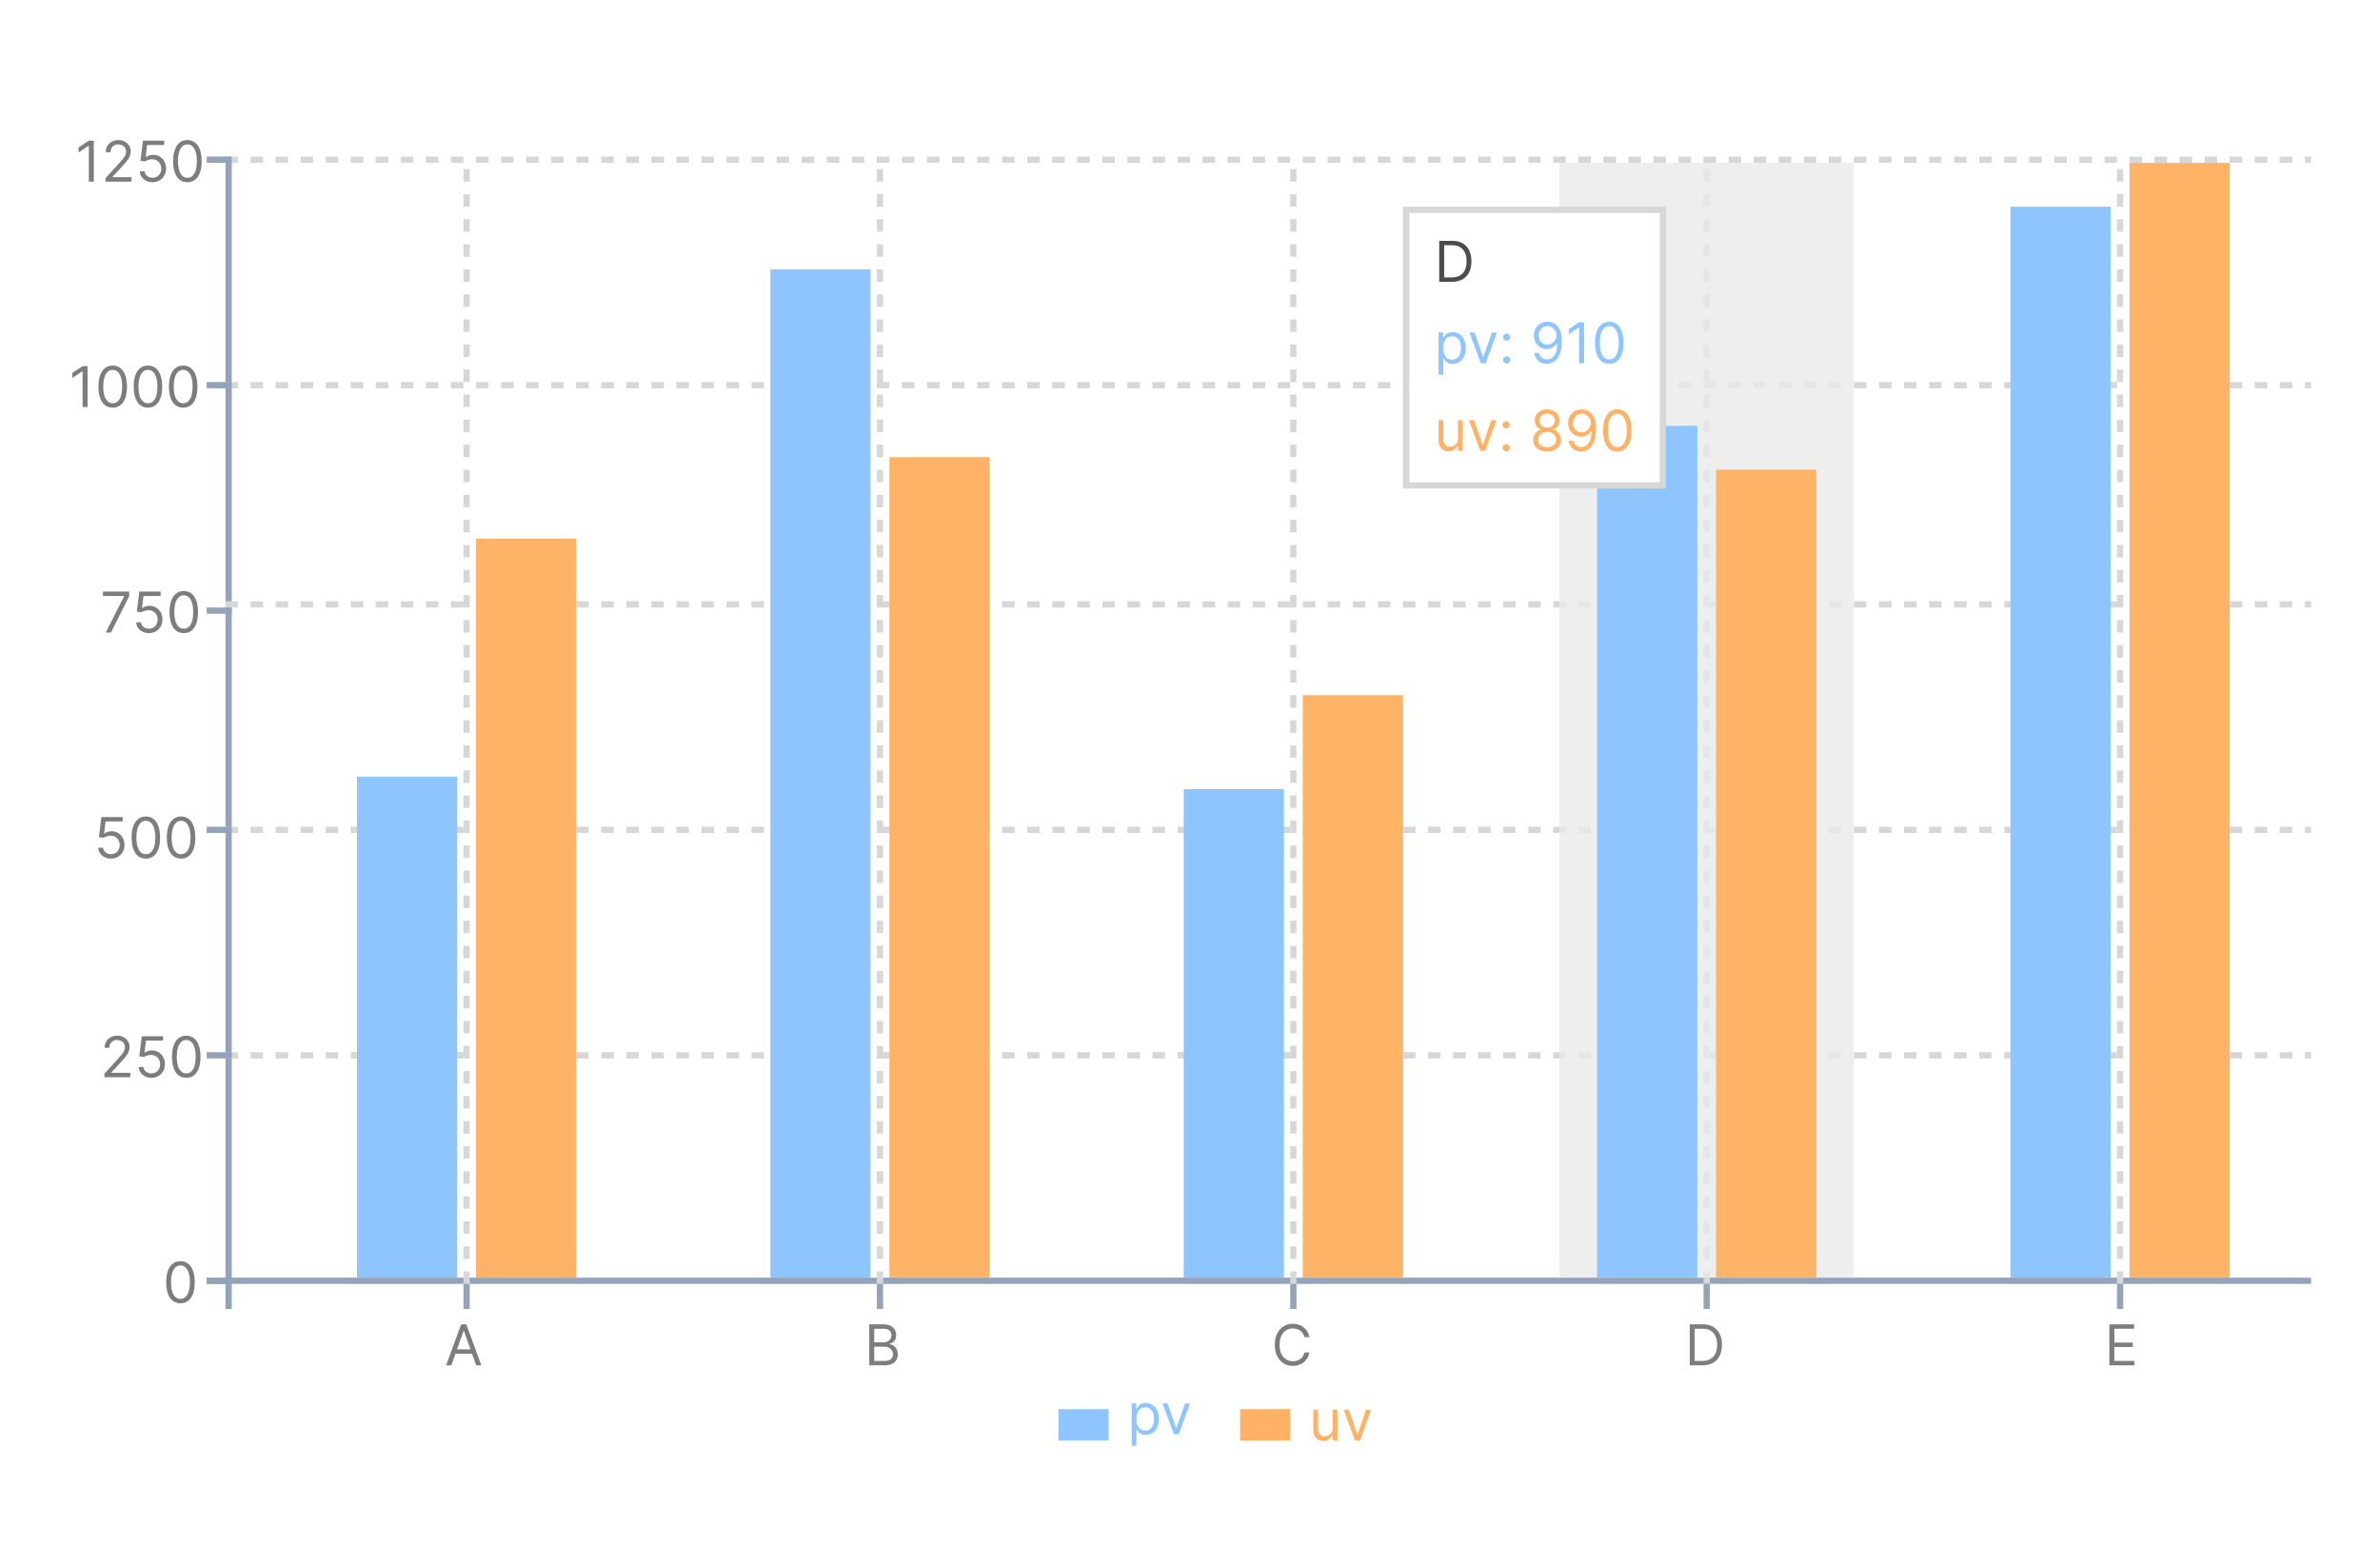 <svg width="380" height="250" viewBox="0 0 380 250" fill="none" xmlns="http://www.w3.org/2000/svg">
<rect width="380" height="250" fill="white"/>
<g clip-path="url(#clip0_550_4221)">
<path d="M26 168.125V166.875C26 166.212 25.737 165.576 25.268 165.107C24.799 164.638 24.163 164.375 23.5 164.375H19.75C19.087 164.375 18.451 164.638 17.982 165.107C17.513 165.576 17.25 166.212 17.25 166.875V168.125" stroke="white" stroke-width="2" stroke-linecap="round" stroke-linejoin="round"/>
<path d="M21.625 161.875C23.006 161.875 24.125 160.756 24.125 159.375C24.125 157.994 23.006 156.875 21.625 156.875C20.244 156.875 19.125 157.994 19.125 159.375C19.125 160.756 20.244 161.875 21.625 161.875Z" stroke="white" stroke-width="2" stroke-linecap="round" stroke-linejoin="round"/>
<path d="M26 161.875L27.25 163.125L29.75 160.625" stroke="white" stroke-width="2" stroke-linecap="round" stroke-linejoin="round"/>
</g>
<line x1="36.5" y1="25" x2="36.5" y2="209" stroke="#94A3B8"/>
<line x1="33" y1="204.5" x2="369" y2="204.5" stroke="#94A3B8"/>
<line x1="36" y1="25.5" x2="369" y2="25.5" stroke="#D7D7D7" stroke-dasharray="2 2"/>
<line x1="74.5" y1="205" x2="74.5" y2="26" stroke="#D7D7D7" stroke-dasharray="2 2"/>
<line x1="140.5" y1="205" x2="140.5" y2="26" stroke="#D7D7D7" stroke-dasharray="2 2"/>
<line x1="206.5" y1="205" x2="206.5" y2="26" stroke="#D7D7D7" stroke-dasharray="2 2"/>
<line x1="272.5" y1="205" x2="272.5" y2="26" stroke="#D7D7D7" stroke-dasharray="2 2"/>
<line x1="338.5" y1="205" x2="338.5" y2="26" stroke="#D7D7D7" stroke-dasharray="2 2"/>
<line x1="36" y1="61.5" x2="369" y2="61.5" stroke="#D7D7D7" stroke-dasharray="2 2"/>
<line x1="36" y1="96.5" x2="369" y2="96.5" stroke="#D7D7D7" stroke-dasharray="2 2"/>
<line x1="36" y1="132.5" x2="369" y2="132.5" stroke="#D7D7D7" stroke-dasharray="2 2"/>
<line x1="36" y1="168.5" x2="369" y2="168.5" stroke="#D7D7D7" stroke-dasharray="2 2"/>
<rect x="57" y="124" width="16" height="80" fill="#8EC5FF"/>
<rect x="76" y="86" width="16" height="118" fill="#FFB366"/>
<rect x="123" y="43" width="16" height="161" fill="#8EC5FF"/>
<rect x="142" y="73" width="16" height="131" fill="#FFB366"/>
<rect x="189" y="126" width="16" height="78" fill="#8EC5FF"/>
<rect x="208" y="111" width="16" height="93" fill="#FFB366"/>
<rect x="321" y="33" width="16" height="171" fill="#8EC5FF"/>
<rect x="340" y="26" width="16" height="178" fill="#FFB366"/>
<line x1="74.5" y1="209" x2="74.5" y2="205" stroke="#94A3B8"/>
<line x1="33" y1="25.5" x2="37" y2="25.5" stroke="#94A3B8"/>
<line x1="33" y1="61.5" x2="37" y2="61.5" stroke="#94A3B8"/>
<line x1="33" y1="97.5" x2="37" y2="97.5" stroke="#94A3B8"/>
<line x1="33" y1="132.5" x2="37" y2="132.5" stroke="#94A3B8"/>
<line x1="33" y1="168.5" x2="37" y2="168.5" stroke="#94A3B8"/>
<line x1="33" y1="204.5" x2="37" y2="204.5" stroke="#94A3B8"/>
<line x1="140.5" y1="209" x2="140.5" y2="205" stroke="#94A3B8"/>
<line x1="206.5" y1="209" x2="206.5" y2="205" stroke="#94A3B8"/>
<line x1="272.5" y1="209" x2="272.5" y2="205" stroke="#94A3B8"/>
<line x1="338.5" y1="209" x2="338.5" y2="205" stroke="#94A3B8"/>
<path d="M72.061 218H71.23L73.633 211.455H74.452L76.855 218H76.024L74.068 212.49H74.017L72.061 218ZM72.368 215.443H75.717V216.146H72.368V215.443Z" fill="#7D7D7D"/>
<path d="M28.812 208.089C28.331 208.089 27.921 207.958 27.582 207.696C27.243 207.432 26.984 207.05 26.805 206.549C26.626 206.046 26.537 205.439 26.537 204.727C26.537 204.02 26.626 203.416 26.805 202.915C26.986 202.412 27.246 202.029 27.585 201.765C27.926 201.498 28.335 201.365 28.812 201.365C29.29 201.365 29.698 201.498 30.037 201.765C30.378 202.029 30.637 202.412 30.816 202.915C30.997 203.416 31.088 204.02 31.088 204.727C31.088 205.439 30.999 206.046 30.82 206.549C30.641 207.05 30.382 207.432 30.043 207.696C29.704 207.958 29.294 208.089 28.812 208.089ZM28.812 207.386C29.29 207.386 29.66 207.156 29.925 206.696C30.189 206.236 30.321 205.58 30.321 204.727C30.321 204.161 30.26 203.678 30.139 203.279C30.02 202.881 29.847 202.577 29.621 202.369C29.397 202.16 29.128 202.055 28.812 202.055C28.34 202.055 27.97 202.289 27.703 202.755C27.437 203.22 27.304 203.877 27.304 204.727C27.304 205.294 27.364 205.776 27.483 206.172C27.602 206.568 27.774 206.87 27.997 207.076C28.223 207.283 28.495 207.386 28.812 207.386Z" fill="#7D7D7D"/>
<path d="M16.678 172V171.425L18.838 169.06C19.092 168.783 19.3 168.542 19.465 168.337C19.629 168.131 19.75 167.937 19.829 167.756C19.91 167.572 19.95 167.381 19.95 167.18C19.95 166.95 19.895 166.751 19.784 166.583C19.675 166.414 19.526 166.284 19.337 166.193C19.147 166.101 18.934 166.055 18.697 166.055C18.446 166.055 18.227 166.108 18.039 166.212C17.854 166.314 17.71 166.458 17.608 166.643C17.508 166.829 17.457 167.046 17.457 167.295H16.703C16.703 166.912 16.791 166.575 16.968 166.286C17.145 165.996 17.386 165.77 17.691 165.608C17.997 165.446 18.342 165.365 18.723 165.365C19.107 165.365 19.446 165.446 19.742 165.608C20.039 165.77 20.271 165.988 20.439 166.263C20.608 166.538 20.692 166.844 20.692 167.18C20.692 167.421 20.648 167.657 20.561 167.887C20.476 168.115 20.326 168.369 20.113 168.651C19.902 168.93 19.609 169.271 19.234 169.673L17.764 171.246V171.297H20.807V172H16.678ZM24.172 172.089C23.797 172.089 23.459 172.015 23.159 171.866C22.859 171.717 22.618 171.512 22.437 171.252C22.256 170.992 22.157 170.696 22.14 170.364H22.907C22.936 170.66 23.071 170.905 23.309 171.099C23.55 171.29 23.838 171.386 24.172 171.386C24.441 171.386 24.679 171.324 24.888 171.198C25.099 171.072 25.264 170.9 25.384 170.68C25.505 170.458 25.566 170.208 25.566 169.929C25.566 169.643 25.503 169.389 25.377 169.165C25.254 168.939 25.083 168.761 24.866 168.631C24.648 168.501 24.4 168.435 24.121 168.433C23.921 168.431 23.715 168.462 23.504 168.526C23.293 168.588 23.12 168.668 22.983 168.766L22.242 168.676L22.638 165.455H26.039V166.158H23.303L23.073 168.088H23.111C23.245 167.982 23.414 167.893 23.616 167.823C23.819 167.752 24.029 167.717 24.249 167.717C24.649 167.717 25.006 167.813 25.32 168.005C25.635 168.195 25.882 168.455 26.061 168.785C26.242 169.115 26.333 169.492 26.333 169.916C26.333 170.334 26.239 170.707 26.052 171.035C25.866 171.361 25.61 171.619 25.284 171.808C24.959 171.996 24.588 172.089 24.172 172.089ZM29.737 172.089C29.256 172.089 28.846 171.958 28.507 171.696C28.168 171.432 27.909 171.05 27.73 170.549C27.551 170.046 27.462 169.439 27.462 168.727C27.462 168.02 27.551 167.416 27.73 166.915C27.911 166.412 28.171 166.029 28.51 165.765C28.851 165.498 29.26 165.365 29.737 165.365C30.215 165.365 30.623 165.498 30.961 165.765C31.302 166.029 31.562 166.412 31.741 166.915C31.922 167.416 32.013 168.02 32.013 168.727C32.013 169.439 31.923 170.046 31.744 170.549C31.565 171.05 31.307 171.432 30.968 171.696C30.629 171.958 30.219 172.089 29.737 172.089ZM29.737 171.386C30.215 171.386 30.585 171.156 30.849 170.696C31.114 170.236 31.246 169.58 31.246 168.727C31.246 168.161 31.185 167.678 31.064 167.279C30.944 166.881 30.772 166.577 30.546 166.369C30.322 166.16 30.053 166.055 29.737 166.055C29.264 166.055 28.895 166.289 28.628 166.755C28.362 167.22 28.229 167.877 28.229 168.727C28.229 169.294 28.288 169.776 28.408 170.172C28.527 170.568 28.699 170.87 28.922 171.076C29.148 171.283 29.42 171.386 29.737 171.386Z" fill="#7D7D7D"/>
<path d="M17.723 137.089C17.348 137.089 17.01 137.015 16.71 136.866C16.409 136.717 16.169 136.512 15.988 136.252C15.806 135.992 15.707 135.696 15.69 135.364H16.457C16.487 135.66 16.621 135.905 16.86 136.099C17.101 136.29 17.389 136.386 17.723 136.386C17.991 136.386 18.23 136.324 18.439 136.198C18.65 136.072 18.815 135.9 18.934 135.68C19.056 135.458 19.116 135.208 19.116 134.929C19.116 134.643 19.054 134.389 18.928 134.165C18.804 133.939 18.634 133.761 18.416 133.631C18.199 133.501 17.951 133.435 17.672 133.433C17.472 133.431 17.266 133.462 17.055 133.526C16.844 133.588 16.671 133.668 16.534 133.766L15.793 133.676L16.189 130.455H19.59V131.158H16.854L16.624 133.088H16.662C16.796 132.982 16.965 132.893 17.167 132.823C17.369 132.752 17.58 132.717 17.8 132.717C18.2 132.717 18.557 132.813 18.87 133.005C19.186 133.195 19.433 133.455 19.612 133.785C19.793 134.115 19.884 134.492 19.884 134.916C19.884 135.334 19.79 135.707 19.602 136.035C19.417 136.361 19.161 136.619 18.835 136.808C18.509 136.996 18.139 137.089 17.723 137.089ZM23.288 137.089C22.807 137.089 22.396 136.958 22.058 136.696C21.719 136.432 21.46 136.05 21.281 135.549C21.102 135.046 21.012 134.439 21.012 133.727C21.012 133.02 21.102 132.416 21.281 131.915C21.462 131.412 21.722 131.029 22.061 130.765C22.402 130.498 22.811 130.365 23.288 130.365C23.765 130.365 24.173 130.498 24.512 130.765C24.853 131.029 25.113 131.412 25.292 131.915C25.473 132.416 25.564 133.02 25.564 133.727C25.564 134.439 25.474 135.046 25.295 135.549C25.116 136.05 24.857 136.432 24.519 136.696C24.18 136.958 23.77 137.089 23.288 137.089ZM23.288 136.386C23.765 136.386 24.136 136.156 24.4 135.696C24.665 135.236 24.797 134.58 24.797 133.727C24.797 133.161 24.736 132.678 24.614 132.279C24.495 131.881 24.323 131.577 24.097 131.369C23.873 131.16 23.603 131.055 23.288 131.055C22.815 131.055 22.445 131.289 22.179 131.755C21.913 132.22 21.78 132.877 21.78 133.727C21.78 134.294 21.839 134.776 21.959 135.172C22.078 135.568 22.249 135.87 22.473 136.076C22.699 136.283 22.971 136.386 23.288 136.386ZM28.913 137.089C28.432 137.089 28.021 136.958 27.683 136.696C27.344 136.432 27.085 136.05 26.906 135.549C26.727 135.046 26.637 134.439 26.637 133.727C26.637 133.02 26.727 132.416 26.906 131.915C27.087 131.412 27.347 131.029 27.686 130.765C28.027 130.498 28.436 130.365 28.913 130.365C29.39 130.365 29.798 130.498 30.137 130.765C30.478 131.029 30.738 131.412 30.917 131.915C31.098 132.416 31.189 133.02 31.189 133.727C31.189 134.439 31.099 135.046 30.92 135.549C30.741 136.05 30.482 136.432 30.144 136.696C29.805 136.958 29.395 137.089 28.913 137.089ZM28.913 136.386C29.39 136.386 29.761 136.156 30.025 135.696C30.29 135.236 30.422 134.58 30.422 133.727C30.422 133.161 30.361 132.678 30.239 132.279C30.12 131.881 29.948 131.577 29.722 131.369C29.498 131.16 29.228 131.055 28.913 131.055C28.44 131.055 28.07 131.289 27.804 131.755C27.538 132.22 27.405 132.877 27.405 133.727C27.405 134.294 27.464 134.776 27.584 135.172C27.703 135.568 27.874 135.87 28.098 136.076C28.324 136.283 28.596 136.386 28.913 136.386Z" fill="#7D7D7D"/>
<path d="M16.882 101L19.81 95.209V95.158H16.435V94.454H20.628V95.196L17.713 101H16.882ZM23.777 101.089C23.402 101.089 23.064 101.015 22.764 100.866C22.463 100.717 22.222 100.512 22.041 100.252C21.86 99.992 21.761 99.696 21.744 99.364H22.511C22.541 99.66 22.675 99.905 22.914 100.099C23.155 100.29 23.442 100.386 23.777 100.386C24.045 100.386 24.284 100.324 24.493 100.198C24.704 100.072 24.869 99.9 24.988 99.68C25.11 99.459 25.17 99.208 25.17 98.929C25.17 98.644 25.107 98.389 24.982 98.165C24.858 97.939 24.688 97.761 24.47 97.631C24.253 97.501 24.005 97.435 23.726 97.433C23.525 97.431 23.32 97.462 23.109 97.526C22.898 97.588 22.724 97.668 22.588 97.766L21.846 97.676L22.243 94.454H25.643V95.158H22.907L22.677 97.088H22.716C22.85 96.981 23.018 96.893 23.221 96.823C23.423 96.752 23.634 96.717 23.853 96.717C24.254 96.717 24.611 96.813 24.924 97.005C25.239 97.195 25.487 97.454 25.666 97.785C25.847 98.115 25.937 98.492 25.937 98.916C25.937 99.334 25.843 99.707 25.656 100.035C25.471 100.361 25.215 100.619 24.889 100.808C24.563 100.996 24.192 101.089 23.777 101.089ZM29.342 101.089C28.86 101.089 28.45 100.958 28.111 100.696C27.773 100.432 27.514 100.05 27.335 99.549C27.156 99.046 27.066 98.439 27.066 97.727C27.066 97.02 27.156 96.416 27.335 95.915C27.516 95.412 27.776 95.029 28.114 94.765C28.455 94.498 28.864 94.365 29.342 94.365C29.819 94.365 30.227 94.498 30.566 94.765C30.907 95.029 31.167 95.412 31.346 95.915C31.527 96.416 31.617 97.02 31.617 97.727C31.617 98.439 31.528 99.046 31.349 99.549C31.17 100.05 30.911 100.432 30.572 100.696C30.233 100.958 29.823 101.089 29.342 101.089ZM29.342 100.386C29.819 100.386 30.19 100.156 30.454 99.696C30.718 99.236 30.85 98.579 30.85 97.727C30.85 97.16 30.79 96.678 30.668 96.279C30.549 95.881 30.376 95.577 30.15 95.369C29.927 95.16 29.657 95.055 29.342 95.055C28.869 95.055 28.499 95.289 28.233 95.755C27.966 96.22 27.833 96.877 27.833 97.727C27.833 98.294 27.893 98.776 28.012 99.172C28.132 99.568 28.303 99.87 28.527 100.076C28.753 100.283 29.024 100.386 29.342 100.386Z" fill="#7D7D7D"/>
<path d="M13.979 58.455V65H13.186V59.285H13.148L11.55 60.347V59.541L13.186 58.455H13.979ZM17.996 65.09C17.515 65.09 17.104 64.959 16.766 64.696C16.427 64.432 16.168 64.05 15.989 63.549C15.81 63.046 15.72 62.439 15.72 61.727C15.72 61.02 15.81 60.416 15.989 59.915C16.17 59.412 16.43 59.029 16.769 58.765C17.11 58.498 17.519 58.365 17.996 58.365C18.473 58.365 18.881 58.498 19.22 58.765C19.561 59.029 19.821 59.412 20 59.915C20.181 60.416 20.272 61.02 20.272 61.727C20.272 62.439 20.182 63.046 20.003 63.549C19.824 64.05 19.565 64.432 19.227 64.696C18.888 64.959 18.478 65.09 17.996 65.09ZM17.996 64.386C18.473 64.386 18.844 64.156 19.108 63.696C19.372 63.236 19.505 62.58 19.505 61.727C19.505 61.16 19.444 60.678 19.322 60.279C19.203 59.881 19.03 59.577 18.805 59.369C18.581 59.16 18.311 59.055 17.996 59.055C17.523 59.055 17.153 59.289 16.887 59.755C16.621 60.22 16.488 60.877 16.488 61.727C16.488 62.294 16.547 62.776 16.666 63.172C16.786 63.568 16.957 63.87 17.181 64.076C17.407 64.283 17.679 64.386 17.996 64.386ZM23.621 65.09C23.14 65.09 22.729 64.959 22.391 64.696C22.052 64.432 21.793 64.05 21.614 63.549C21.435 63.046 21.346 62.439 21.346 61.727C21.346 61.02 21.435 60.416 21.614 59.915C21.795 59.412 22.055 59.029 22.394 58.765C22.735 58.498 23.144 58.365 23.621 58.365C24.098 58.365 24.506 58.498 24.845 58.765C25.186 59.029 25.446 59.412 25.625 59.915C25.806 60.416 25.897 61.02 25.897 61.727C25.897 62.439 25.807 63.046 25.628 63.549C25.449 64.05 25.19 64.432 24.852 64.696C24.513 64.959 24.103 65.09 23.621 65.09ZM23.621 64.386C24.098 64.386 24.469 64.156 24.733 63.696C24.997 63.236 25.13 62.58 25.13 61.727C25.13 61.16 25.069 60.678 24.947 60.279C24.828 59.881 24.655 59.577 24.43 59.369C24.206 59.16 23.936 59.055 23.621 59.055C23.148 59.055 22.778 59.289 22.512 59.755C22.246 60.22 22.113 60.877 22.113 61.727C22.113 62.294 22.172 62.776 22.291 63.172C22.411 63.568 22.582 63.87 22.806 64.076C23.032 64.283 23.304 64.386 23.621 64.386ZM29.246 65.09C28.765 65.09 28.354 64.959 28.016 64.696C27.677 64.432 27.418 64.05 27.239 63.549C27.06 63.046 26.971 62.439 26.971 61.727C26.971 61.02 27.06 60.416 27.239 59.915C27.42 59.412 27.68 59.029 28.019 58.765C28.36 58.498 28.769 58.365 29.246 58.365C29.723 58.365 30.131 58.498 30.47 58.765C30.811 59.029 31.071 59.412 31.25 59.915C31.431 60.416 31.522 61.02 31.522 61.727C31.522 62.439 31.432 63.046 31.253 63.549C31.074 64.05 30.815 64.432 30.477 64.696C30.138 64.959 29.728 65.09 29.246 65.09ZM29.246 64.386C29.723 64.386 30.094 64.156 30.358 63.696C30.622 63.236 30.755 62.58 30.755 61.727C30.755 61.16 30.694 60.678 30.572 60.279C30.453 59.881 30.28 59.577 30.055 59.369C29.831 59.16 29.561 59.055 29.246 59.055C28.773 59.055 28.403 59.289 28.137 59.755C27.871 60.22 27.738 60.877 27.738 61.727C27.738 62.294 27.797 62.776 27.916 63.172C28.036 63.568 28.207 63.87 28.431 64.076C28.657 64.283 28.929 64.386 29.246 64.386Z" fill="#7D7D7D"/>
<path d="M14.979 22.454V29H14.186V23.285H14.148L12.55 24.347V23.541L14.186 22.454H14.979ZM16.861 29V28.425L19.022 26.06C19.275 25.783 19.484 25.542 19.648 25.337C19.812 25.131 19.934 24.937 20.012 24.756C20.093 24.572 20.134 24.381 20.134 24.18C20.134 23.95 20.078 23.751 19.968 23.583C19.859 23.414 19.71 23.284 19.52 23.193C19.331 23.101 19.117 23.055 18.881 23.055C18.63 23.055 18.41 23.108 18.223 23.212C18.037 23.314 17.893 23.458 17.791 23.643C17.691 23.829 17.641 24.046 17.641 24.296H16.887C16.887 23.912 16.975 23.575 17.152 23.285C17.329 22.996 17.57 22.77 17.874 22.608C18.181 22.446 18.525 22.365 18.907 22.365C19.29 22.365 19.63 22.446 19.926 22.608C20.222 22.77 20.454 22.988 20.623 23.263C20.791 23.538 20.875 23.844 20.875 24.18C20.875 24.421 20.832 24.657 20.744 24.887C20.659 25.115 20.51 25.369 20.297 25.651C20.086 25.93 19.793 26.271 19.418 26.673L17.948 28.246V28.297H20.99V29H16.861ZM24.356 29.09C23.981 29.09 23.643 29.015 23.343 28.866C23.042 28.717 22.802 28.512 22.62 28.252C22.439 27.992 22.34 27.696 22.323 27.364H23.09C23.12 27.66 23.254 27.905 23.493 28.099C23.734 28.291 24.021 28.386 24.356 28.386C24.624 28.386 24.863 28.323 25.072 28.198C25.283 28.072 25.448 27.899 25.567 27.68C25.689 27.459 25.749 27.208 25.749 26.929C25.749 26.643 25.686 26.389 25.561 26.165C25.437 25.939 25.267 25.761 25.049 25.631C24.832 25.501 24.584 25.435 24.305 25.433C24.104 25.431 23.899 25.462 23.688 25.526C23.477 25.588 23.303 25.668 23.167 25.766L22.425 25.676L22.822 22.454H26.222V23.158H23.486L23.256 25.088H23.295C23.429 24.982 23.597 24.893 23.8 24.823C24.002 24.753 24.213 24.717 24.433 24.717C24.833 24.717 25.19 24.813 25.503 25.005C25.819 25.195 26.066 25.454 26.245 25.785C26.426 26.115 26.516 26.492 26.516 26.916C26.516 27.334 26.423 27.707 26.235 28.035C26.05 28.361 25.794 28.619 25.468 28.808C25.142 28.996 24.771 29.09 24.356 29.09ZM29.921 29.09C29.439 29.09 29.029 28.959 28.69 28.696C28.352 28.432 28.093 28.05 27.914 27.549C27.735 27.046 27.645 26.439 27.645 25.727C27.645 25.02 27.735 24.416 27.914 23.915C28.095 23.412 28.355 23.029 28.694 22.765C29.035 22.498 29.444 22.365 29.921 22.365C30.398 22.365 30.806 22.498 31.145 22.765C31.486 23.029 31.746 23.412 31.925 23.915C32.106 24.416 32.197 25.02 32.197 25.727C32.197 26.439 32.107 27.046 31.928 27.549C31.749 28.05 31.49 28.432 31.151 28.696C30.813 28.959 30.402 29.09 29.921 29.09ZM29.921 28.386C30.398 28.386 30.769 28.156 31.033 27.696C31.297 27.236 31.429 26.579 31.429 25.727C31.429 25.16 31.369 24.678 31.247 24.279C31.128 23.881 30.955 23.577 30.73 23.369C30.506 23.16 30.236 23.055 29.921 23.055C29.448 23.055 29.078 23.289 28.812 23.755C28.546 24.22 28.412 24.877 28.412 25.727C28.412 26.294 28.472 26.776 28.591 27.172C28.711 27.568 28.882 27.87 29.106 28.076C29.332 28.283 29.603 28.386 29.921 28.386Z" fill="#7D7D7D"/>
<path d="M138.793 218V211.455H141.081C141.537 211.455 141.913 211.533 142.209 211.691C142.505 211.847 142.726 212.056 142.871 212.321C143.016 212.583 143.088 212.874 143.088 213.193C143.088 213.474 143.038 213.707 142.938 213.89C142.84 214.073 142.71 214.218 142.548 214.325C142.388 214.431 142.214 214.51 142.027 214.561V214.625C142.227 214.638 142.429 214.708 142.631 214.836C142.833 214.964 143.003 215.147 143.139 215.386C143.276 215.624 143.344 215.916 143.344 216.261C143.344 216.589 143.269 216.885 143.12 217.147C142.971 217.409 142.735 217.616 142.414 217.77C142.092 217.923 141.673 218 141.158 218H138.793ZM139.585 217.297H141.158C141.675 217.297 142.043 217.197 142.26 216.996C142.48 216.794 142.589 216.549 142.589 216.261C142.589 216.04 142.533 215.835 142.42 215.648C142.307 215.458 142.146 215.307 141.938 215.194C141.729 215.079 141.482 215.021 141.196 215.021H139.585V217.297ZM139.585 214.331H141.055C141.294 214.331 141.509 214.284 141.701 214.19C141.895 214.097 142.048 213.964 142.161 213.794C142.276 213.624 142.334 213.423 142.334 213.193C142.334 212.906 142.234 212.662 142.033 212.461C141.833 212.259 141.516 212.158 141.081 212.158H139.585V214.331Z" fill="#7D7D7D"/>
<path d="M180.69 230.841V224.091H181.419V224.871H181.509C181.564 224.786 181.641 224.677 181.739 224.545C181.839 224.411 181.982 224.291 182.167 224.187C182.354 224.08 182.608 224.027 182.928 224.027C183.341 224.027 183.705 224.13 184.021 224.337C184.336 224.544 184.582 224.837 184.759 225.216C184.936 225.595 185.024 226.043 185.024 226.558C185.024 227.078 184.936 227.529 184.759 227.91C184.582 228.289 184.337 228.583 184.024 228.792C183.711 228.999 183.349 229.102 182.94 229.102C182.625 229.102 182.373 229.05 182.183 228.946C181.993 228.839 181.847 228.719 181.745 228.585C181.643 228.448 181.564 228.335 181.509 228.246H181.445V230.841H180.69ZM181.432 226.545C181.432 226.916 181.486 227.243 181.595 227.527C181.703 227.808 181.862 228.028 182.071 228.188C182.28 228.346 182.536 228.425 182.838 228.425C183.153 228.425 183.417 228.342 183.627 228.175C183.841 228.007 184 227.781 184.107 227.498C184.216 227.212 184.27 226.895 184.27 226.545C184.27 226.2 184.217 225.889 184.11 225.612C184.006 225.333 183.847 225.113 183.634 224.951C183.423 224.787 183.158 224.705 182.838 224.705C182.531 224.705 182.273 224.782 182.065 224.938C181.856 225.091 181.698 225.306 181.592 225.583C181.485 225.858 181.432 226.179 181.432 226.545ZM190.013 224.091L188.198 229H187.431L185.615 224.091H186.434L187.789 228.003H187.84L189.195 224.091H190.013Z" fill="#8EC5FF"/>
<path d="M212.784 227.993V225.091H213.538V230H212.784V229.169H212.733C212.618 229.418 212.439 229.63 212.196 229.805C211.953 229.978 211.646 230.064 211.276 230.064C210.969 230.064 210.696 229.997 210.457 229.863C210.219 229.726 210.031 229.522 209.895 229.249C209.759 228.974 209.69 228.628 209.69 228.21V225.091H210.445V228.159C210.445 228.517 210.545 228.803 210.745 229.016C210.947 229.229 211.205 229.335 211.518 229.335C211.706 229.335 211.897 229.287 212.091 229.191C212.287 229.096 212.451 228.949 212.583 228.75C212.717 228.552 212.784 228.3 212.784 227.993ZM218.934 225.091L217.119 230H216.352L214.536 225.091H215.354L216.71 229.003H216.761L218.116 225.091H218.934Z" fill="#FFB266"/>
<path d="M209.06 213.5H208.267C208.22 213.272 208.138 213.072 208.021 212.899C207.906 212.727 207.765 212.582 207.599 212.464C207.435 212.345 207.253 212.256 207.053 212.196C206.852 212.136 206.643 212.107 206.426 212.107C206.03 212.107 205.671 212.207 205.349 212.407C205.029 212.607 204.775 212.902 204.585 213.292C204.398 213.682 204.304 214.161 204.304 214.727C204.304 215.294 204.398 215.772 204.585 216.162C204.775 216.552 205.029 216.847 205.349 217.048C205.671 217.248 206.03 217.348 206.426 217.348C206.643 217.348 206.852 217.318 207.053 217.259C207.253 217.199 207.435 217.11 207.599 216.993C207.765 216.874 207.906 216.728 208.021 216.555C208.138 216.381 208.22 216.18 208.267 215.955H209.06C209 216.289 208.891 216.588 208.734 216.853C208.576 217.117 208.38 217.342 208.146 217.527C207.911 217.71 207.648 217.85 207.356 217.946C207.066 218.042 206.756 218.089 206.426 218.089C205.868 218.089 205.371 217.953 204.937 217.68C204.502 217.408 204.16 217.02 203.911 216.517C203.662 216.014 203.537 215.418 203.537 214.727C203.537 214.037 203.662 213.44 203.911 212.938C204.16 212.435 204.502 212.047 204.937 211.774C205.371 211.501 205.868 211.365 206.426 211.365C206.756 211.365 207.066 211.413 207.356 211.509C207.648 211.605 207.911 211.745 208.146 211.931C208.38 212.114 208.576 212.338 208.734 212.602C208.891 212.864 209 213.163 209.06 213.5Z" fill="#7D7D7D"/>
<path d="M271.812 218H269.793V211.455H271.902C272.537 211.455 273.08 211.586 273.532 211.848C273.984 212.108 274.33 212.482 274.571 212.969C274.811 213.455 274.932 214.037 274.932 214.714C274.932 215.396 274.81 215.983 274.567 216.475C274.325 216.966 273.971 217.343 273.506 217.607C273.042 217.869 272.477 218 271.812 218ZM270.585 217.297H271.761C272.303 217.297 272.751 217.192 273.107 216.984C273.463 216.775 273.728 216.478 273.903 216.092C274.077 215.706 274.165 215.247 274.165 214.714C274.165 214.186 274.078 213.731 273.906 213.35C273.733 212.966 273.475 212.672 273.132 212.468C272.789 212.261 272.362 212.158 271.851 212.158H270.585V217.297Z" fill="#7D7D7D"/>
<path d="M336.793 218V211.455H340.743V212.158H337.585V214.369H340.538V215.072H337.585V217.297H340.794V218H336.793Z" fill="#7D7D7D"/>
<rect x="169" y="225" width="8" height="5" fill="#8EC5FF"/>
<rect x="198" y="225" width="8" height="5" fill="#FFB266"/>
<rect x="249" y="26" width="47" height="178" fill="#E9E9EA" fill-opacity="0.8"/>
<rect x="255" y="68" width="16" height="136" fill="#8EC5FF"/>
<rect x="274" y="75" width="16" height="129" fill="#FFB366"/>
<rect x="224.5" y="33.5" width="41" height="44" fill="white" stroke="#D7D7D7"/>
<path d="M232.784 69.993V67.091H233.538V72H232.784V71.169H232.733C232.618 71.418 232.439 71.63 232.196 71.805C231.953 71.978 231.646 72.064 231.276 72.064C230.969 72.064 230.696 71.997 230.457 71.863C230.219 71.726 230.031 71.522 229.895 71.249C229.759 70.974 229.69 70.628 229.69 70.21V67.091H230.445V70.159C230.445 70.517 230.545 70.803 230.745 71.016C230.947 71.229 231.205 71.335 231.518 71.335C231.706 71.335 231.897 71.287 232.091 71.191C232.287 71.096 232.451 70.948 232.583 70.75C232.717 70.552 232.784 70.3 232.784 69.993ZM238.934 67.091L237.119 72H236.352L234.536 67.091H235.354L236.71 71.003H236.761L238.116 67.091H238.934ZM240.479 72.051C240.322 72.051 240.186 71.995 240.073 71.882C239.96 71.769 239.904 71.633 239.904 71.476C239.904 71.318 239.96 71.183 240.073 71.07C240.186 70.957 240.322 70.901 240.479 70.901C240.637 70.901 240.772 70.957 240.885 71.07C240.998 71.183 241.055 71.318 241.055 71.476C241.055 71.58 241.028 71.676 240.975 71.763C240.924 71.851 240.854 71.921 240.767 71.974C240.682 72.026 240.586 72.051 240.479 72.051ZM240.479 68.408C240.322 68.408 240.186 68.351 240.073 68.238C239.96 68.125 239.904 67.99 239.904 67.832C239.904 67.675 239.96 67.539 240.073 67.427C240.186 67.314 240.322 67.257 240.479 67.257C240.637 67.257 240.772 67.314 240.885 67.427C240.998 67.539 241.055 67.675 241.055 67.832C241.055 67.937 241.028 68.033 240.975 68.12C240.924 68.207 240.854 68.278 240.767 68.331C240.682 68.382 240.586 68.408 240.479 68.408ZM247.023 72.09C246.584 72.09 246.196 72.012 245.86 71.856C245.525 71.698 245.264 71.482 245.077 71.207C244.889 70.93 244.797 70.615 244.799 70.261C244.797 69.984 244.851 69.729 244.962 69.494C245.073 69.258 245.224 69.061 245.416 68.903C245.609 68.743 245.826 68.642 246.064 68.599V68.561C245.751 68.48 245.502 68.304 245.316 68.034C245.131 67.761 245.04 67.451 245.042 67.104C245.04 66.771 245.124 66.474 245.294 66.212C245.465 65.95 245.699 65.743 245.997 65.592C246.298 65.441 246.64 65.365 247.023 65.365C247.402 65.365 247.741 65.441 248.04 65.592C248.338 65.743 248.572 65.95 248.743 66.212C248.915 66.474 249.003 66.771 249.005 67.104C249.003 67.451 248.908 67.761 248.72 68.034C248.535 68.304 248.289 68.48 247.982 68.561V68.599C248.218 68.642 248.432 68.743 248.621 68.903C248.811 69.061 248.962 69.258 249.075 69.494C249.188 69.729 249.245 69.984 249.248 70.261C249.245 70.615 249.15 70.93 248.96 71.207C248.772 71.482 248.511 71.698 248.177 71.856C247.845 72.012 247.46 72.09 247.023 72.09ZM247.023 71.386C247.319 71.386 247.575 71.338 247.79 71.243C248.005 71.147 248.172 71.011 248.289 70.837C248.406 70.662 248.466 70.457 248.468 70.223C248.466 69.976 248.402 69.757 248.276 69.568C248.15 69.378 247.979 69.229 247.761 69.12C247.546 69.012 247.3 68.957 247.023 68.957C246.744 68.957 246.495 69.012 246.275 69.12C246.058 69.229 245.886 69.378 245.761 69.568C245.637 69.757 245.576 69.976 245.579 70.223C245.576 70.457 245.633 70.662 245.748 70.837C245.865 71.011 246.032 71.147 246.25 71.243C246.467 71.338 246.725 71.386 247.023 71.386ZM247.023 68.28C247.258 68.28 247.465 68.233 247.646 68.139C247.83 68.046 247.973 67.914 248.078 67.746C248.182 67.578 248.236 67.381 248.238 67.155C248.236 66.933 248.183 66.74 248.081 66.576C247.979 66.41 247.837 66.282 247.656 66.193C247.475 66.101 247.264 66.055 247.023 66.055C246.778 66.055 246.564 66.101 246.381 66.193C246.198 66.282 246.056 66.41 245.956 66.576C245.856 66.74 245.807 66.933 245.809 67.155C245.807 67.381 245.857 67.578 245.959 67.746C246.063 67.914 246.207 68.046 246.39 68.139C246.574 68.233 246.785 68.28 247.023 68.28ZM252.556 65.365C252.825 65.367 253.093 65.418 253.362 65.519C253.63 65.619 253.875 65.785 254.097 66.017C254.318 66.247 254.496 66.561 254.631 66.96C254.765 67.358 254.832 67.858 254.832 68.459C254.832 69.04 254.776 69.557 254.666 70.009C254.557 70.459 254.399 70.838 254.193 71.147C253.988 71.456 253.739 71.69 253.445 71.85C253.153 72.01 252.823 72.09 252.454 72.09C252.088 72.09 251.76 72.017 251.473 71.872C251.187 71.725 250.953 71.522 250.77 71.262C250.589 71 250.472 70.696 250.421 70.351H251.201C251.271 70.651 251.411 70.9 251.62 71.096C251.831 71.289 252.109 71.386 252.454 71.386C252.959 71.386 253.357 71.166 253.649 70.725C253.943 70.284 254.09 69.66 254.09 68.855H254.039C253.92 69.034 253.778 69.189 253.614 69.319C253.45 69.448 253.268 69.549 253.068 69.619C252.867 69.689 252.654 69.724 252.428 69.724C252.053 69.724 251.709 69.632 251.396 69.446C251.085 69.259 250.836 69.002 250.648 68.676C250.463 68.348 250.37 67.973 250.37 67.551C250.37 67.151 250.46 66.784 250.639 66.452C250.82 66.117 251.073 65.851 251.399 65.653C251.727 65.454 252.113 65.359 252.556 65.365ZM252.556 66.068C252.288 66.068 252.046 66.135 251.831 66.269C251.618 66.402 251.448 66.581 251.323 66.806C251.199 67.03 251.137 67.278 251.137 67.551C251.137 67.824 251.197 68.072 251.316 68.296C251.438 68.517 251.603 68.694 251.812 68.826C252.023 68.956 252.262 69.021 252.531 69.021C252.733 69.021 252.922 68.982 253.096 68.903C253.271 68.822 253.423 68.712 253.553 68.574C253.686 68.433 253.789 68.275 253.863 68.098C253.938 67.919 253.975 67.732 253.975 67.538C253.975 67.283 253.914 67.043 253.79 66.819C253.669 66.596 253.5 66.414 253.285 66.276C253.072 66.137 252.829 66.068 252.556 66.068ZM258.224 72.09C257.742 72.09 257.332 71.959 256.993 71.696C256.654 71.432 256.396 71.05 256.217 70.549C256.038 70.046 255.948 69.439 255.948 68.727C255.948 68.02 256.038 67.416 256.217 66.915C256.398 66.412 256.658 66.029 256.996 65.765C257.337 65.498 257.746 65.365 258.224 65.365C258.701 65.365 259.109 65.498 259.448 65.765C259.789 66.029 260.049 66.412 260.228 66.915C260.409 67.416 260.499 68.02 260.499 68.727C260.499 69.439 260.41 70.046 260.231 70.549C260.052 71.05 259.793 71.432 259.454 71.696C259.115 71.959 258.705 72.09 258.224 72.09ZM258.224 71.386C258.701 71.386 259.072 71.156 259.336 70.696C259.6 70.236 259.732 69.579 259.732 68.727C259.732 68.16 259.671 67.678 259.55 67.279C259.431 66.881 259.258 66.577 259.032 66.369C258.809 66.16 258.539 66.055 258.224 66.055C257.751 66.055 257.381 66.289 257.115 66.755C256.848 67.22 256.715 67.877 256.715 68.727C256.715 69.294 256.775 69.776 256.894 70.172C257.013 70.568 257.185 70.87 257.409 71.076C257.634 71.283 257.906 71.386 258.224 71.386Z" fill="#FFB266"/>
<path d="M231.812 45H229.793V38.455H231.902C232.537 38.455 233.08 38.586 233.532 38.848C233.984 39.108 234.33 39.481 234.571 39.969C234.811 40.455 234.932 41.037 234.932 41.715C234.932 42.396 234.81 42.983 234.567 43.475C234.325 43.966 233.971 44.343 233.506 44.607C233.042 44.869 232.477 45 231.812 45ZM230.585 44.297H231.761C232.303 44.297 232.751 44.193 233.107 43.984C233.463 43.775 233.728 43.478 233.903 43.092C234.077 42.706 234.165 42.247 234.165 41.715C234.165 41.186 234.078 40.731 233.906 40.35C233.733 39.966 233.475 39.672 233.132 39.468C232.789 39.261 232.362 39.158 231.851 39.158H230.585V44.297Z" fill="#4C4C4C"/>
<path d="M229.69 59.841V53.091H230.419V53.871H230.509C230.564 53.785 230.641 53.677 230.739 53.545C230.839 53.41 230.982 53.291 231.167 53.187C231.354 53.08 231.608 53.027 231.928 53.027C232.341 53.027 232.705 53.13 233.021 53.337C233.336 53.544 233.582 53.837 233.759 54.216C233.936 54.595 234.024 55.043 234.024 55.558C234.024 56.078 233.936 56.529 233.759 56.91C233.582 57.289 233.337 57.584 233.024 57.792C232.711 57.999 232.349 58.102 231.94 58.102C231.625 58.102 231.373 58.05 231.183 57.946C230.993 57.839 230.847 57.719 230.745 57.584C230.643 57.448 230.564 57.335 230.509 57.246H230.445V59.841H229.69ZM230.432 55.545C230.432 55.916 230.486 56.243 230.595 56.527C230.703 56.808 230.862 57.028 231.071 57.188C231.28 57.346 231.536 57.425 231.838 57.425C232.153 57.425 232.417 57.342 232.627 57.175C232.841 57.007 233 56.781 233.107 56.498C233.216 56.212 233.27 55.895 233.27 55.545C233.27 55.2 233.217 54.889 233.11 54.612C233.006 54.333 232.847 54.113 232.634 53.951C232.423 53.787 232.158 53.705 231.838 53.705C231.531 53.705 231.273 53.782 231.065 53.938C230.856 54.091 230.698 54.306 230.592 54.584C230.485 54.858 230.432 55.179 230.432 55.545ZM239.013 53.091L237.198 58H236.431L234.615 53.091H235.434L236.789 57.003H236.84L238.195 53.091H239.013ZM240.558 58.051C240.401 58.051 240.265 57.995 240.153 57.882C240.04 57.769 239.983 57.633 239.983 57.476C239.983 57.318 240.04 57.183 240.153 57.07C240.265 56.957 240.401 56.901 240.558 56.901C240.716 56.901 240.851 56.957 240.964 57.07C241.077 57.183 241.134 57.318 241.134 57.476C241.134 57.58 241.107 57.676 241.054 57.764C241.003 57.851 240.933 57.921 240.846 57.974C240.761 58.026 240.665 58.051 240.558 58.051ZM240.558 54.408C240.401 54.408 240.265 54.351 240.153 54.238C240.04 54.125 239.983 53.99 239.983 53.832C239.983 53.675 240.04 53.539 240.153 53.426C240.265 53.314 240.401 53.257 240.558 53.257C240.716 53.257 240.851 53.314 240.964 53.426C241.077 53.539 241.134 53.675 241.134 53.832C241.134 53.937 241.107 54.033 241.054 54.12C241.003 54.207 240.933 54.278 240.846 54.331C240.761 54.382 240.665 54.408 240.558 54.408ZM247.089 51.365C247.358 51.367 247.626 51.418 247.895 51.519C248.163 51.619 248.408 51.785 248.63 52.017C248.852 52.247 249.029 52.561 249.164 52.96C249.298 53.358 249.365 53.858 249.365 54.459C249.365 55.041 249.31 55.557 249.199 56.009C249.09 56.459 248.933 56.838 248.726 57.147C248.521 57.456 248.272 57.69 247.978 57.85C247.686 58.01 247.356 58.09 246.987 58.09C246.621 58.09 246.294 58.017 246.006 57.872C245.721 57.725 245.486 57.522 245.303 57.262C245.122 57 245.006 56.696 244.955 56.351H245.734C245.805 56.651 245.944 56.9 246.153 57.096C246.364 57.289 246.642 57.386 246.987 57.386C247.492 57.386 247.891 57.166 248.183 56.725C248.477 56.284 248.624 55.66 248.624 54.855H248.572C248.453 55.034 248.311 55.189 248.147 55.319C247.983 55.449 247.801 55.549 247.601 55.619C247.401 55.689 247.188 55.724 246.962 55.724C246.587 55.724 246.243 55.632 245.929 55.446C245.618 55.259 245.369 55.002 245.181 54.676C244.996 54.348 244.903 53.973 244.903 53.551C244.903 53.151 244.993 52.784 245.172 52.452C245.353 52.117 245.607 51.851 245.933 51.653C246.261 51.455 246.646 51.359 247.089 51.365ZM247.089 52.068C246.821 52.068 246.579 52.135 246.364 52.27C246.151 52.402 245.982 52.581 245.856 52.806C245.732 53.03 245.67 53.278 245.67 53.551C245.67 53.824 245.73 54.072 245.849 54.296C245.971 54.517 246.136 54.694 246.345 54.826C246.556 54.956 246.795 55.021 247.064 55.021C247.266 55.021 247.455 54.982 247.63 54.903C247.804 54.822 247.957 54.712 248.087 54.574C248.219 54.433 248.322 54.275 248.397 54.098C248.471 53.919 248.509 53.732 248.509 53.538C248.509 53.283 248.447 53.043 248.323 52.819C248.202 52.596 248.033 52.414 247.818 52.276C247.605 52.137 247.362 52.068 247.089 52.068ZM252.923 51.455V58H252.13V52.285H252.092L250.494 53.347V52.541L252.13 51.455H252.923ZM256.94 58.09C256.459 58.09 256.049 57.959 255.71 57.696C255.371 57.432 255.112 57.05 254.933 56.549C254.754 56.046 254.665 55.439 254.665 54.727C254.665 54.02 254.754 53.416 254.933 52.915C255.114 52.412 255.374 52.029 255.713 51.765C256.054 51.498 256.463 51.365 256.94 51.365C257.418 51.365 257.826 51.498 258.165 51.765C258.505 52.029 258.765 52.412 258.944 52.915C259.125 53.416 259.216 54.02 259.216 54.727C259.216 55.439 259.127 56.046 258.948 56.549C258.769 57.05 258.51 57.432 258.171 57.696C257.832 57.959 257.422 58.09 256.94 58.09ZM256.94 57.386C257.418 57.386 257.788 57.156 258.053 56.696C258.317 56.236 258.449 55.58 258.449 54.727C258.449 54.16 258.388 53.678 258.267 53.279C258.147 52.881 257.975 52.577 257.749 52.369C257.525 52.16 257.256 52.055 256.94 52.055C256.467 52.055 256.098 52.289 255.831 52.755C255.565 53.22 255.432 53.877 255.432 54.727C255.432 55.294 255.492 55.776 255.611 56.172C255.73 56.568 255.902 56.87 256.125 57.076C256.351 57.283 256.623 57.386 256.94 57.386Z" fill="#8EC5FF"/>
<defs>
<clipPath id="clip0_550_4221">
<rect width="15" height="15" fill="white" transform="translate(16 155)"/>
</clipPath>
</defs>
</svg>
